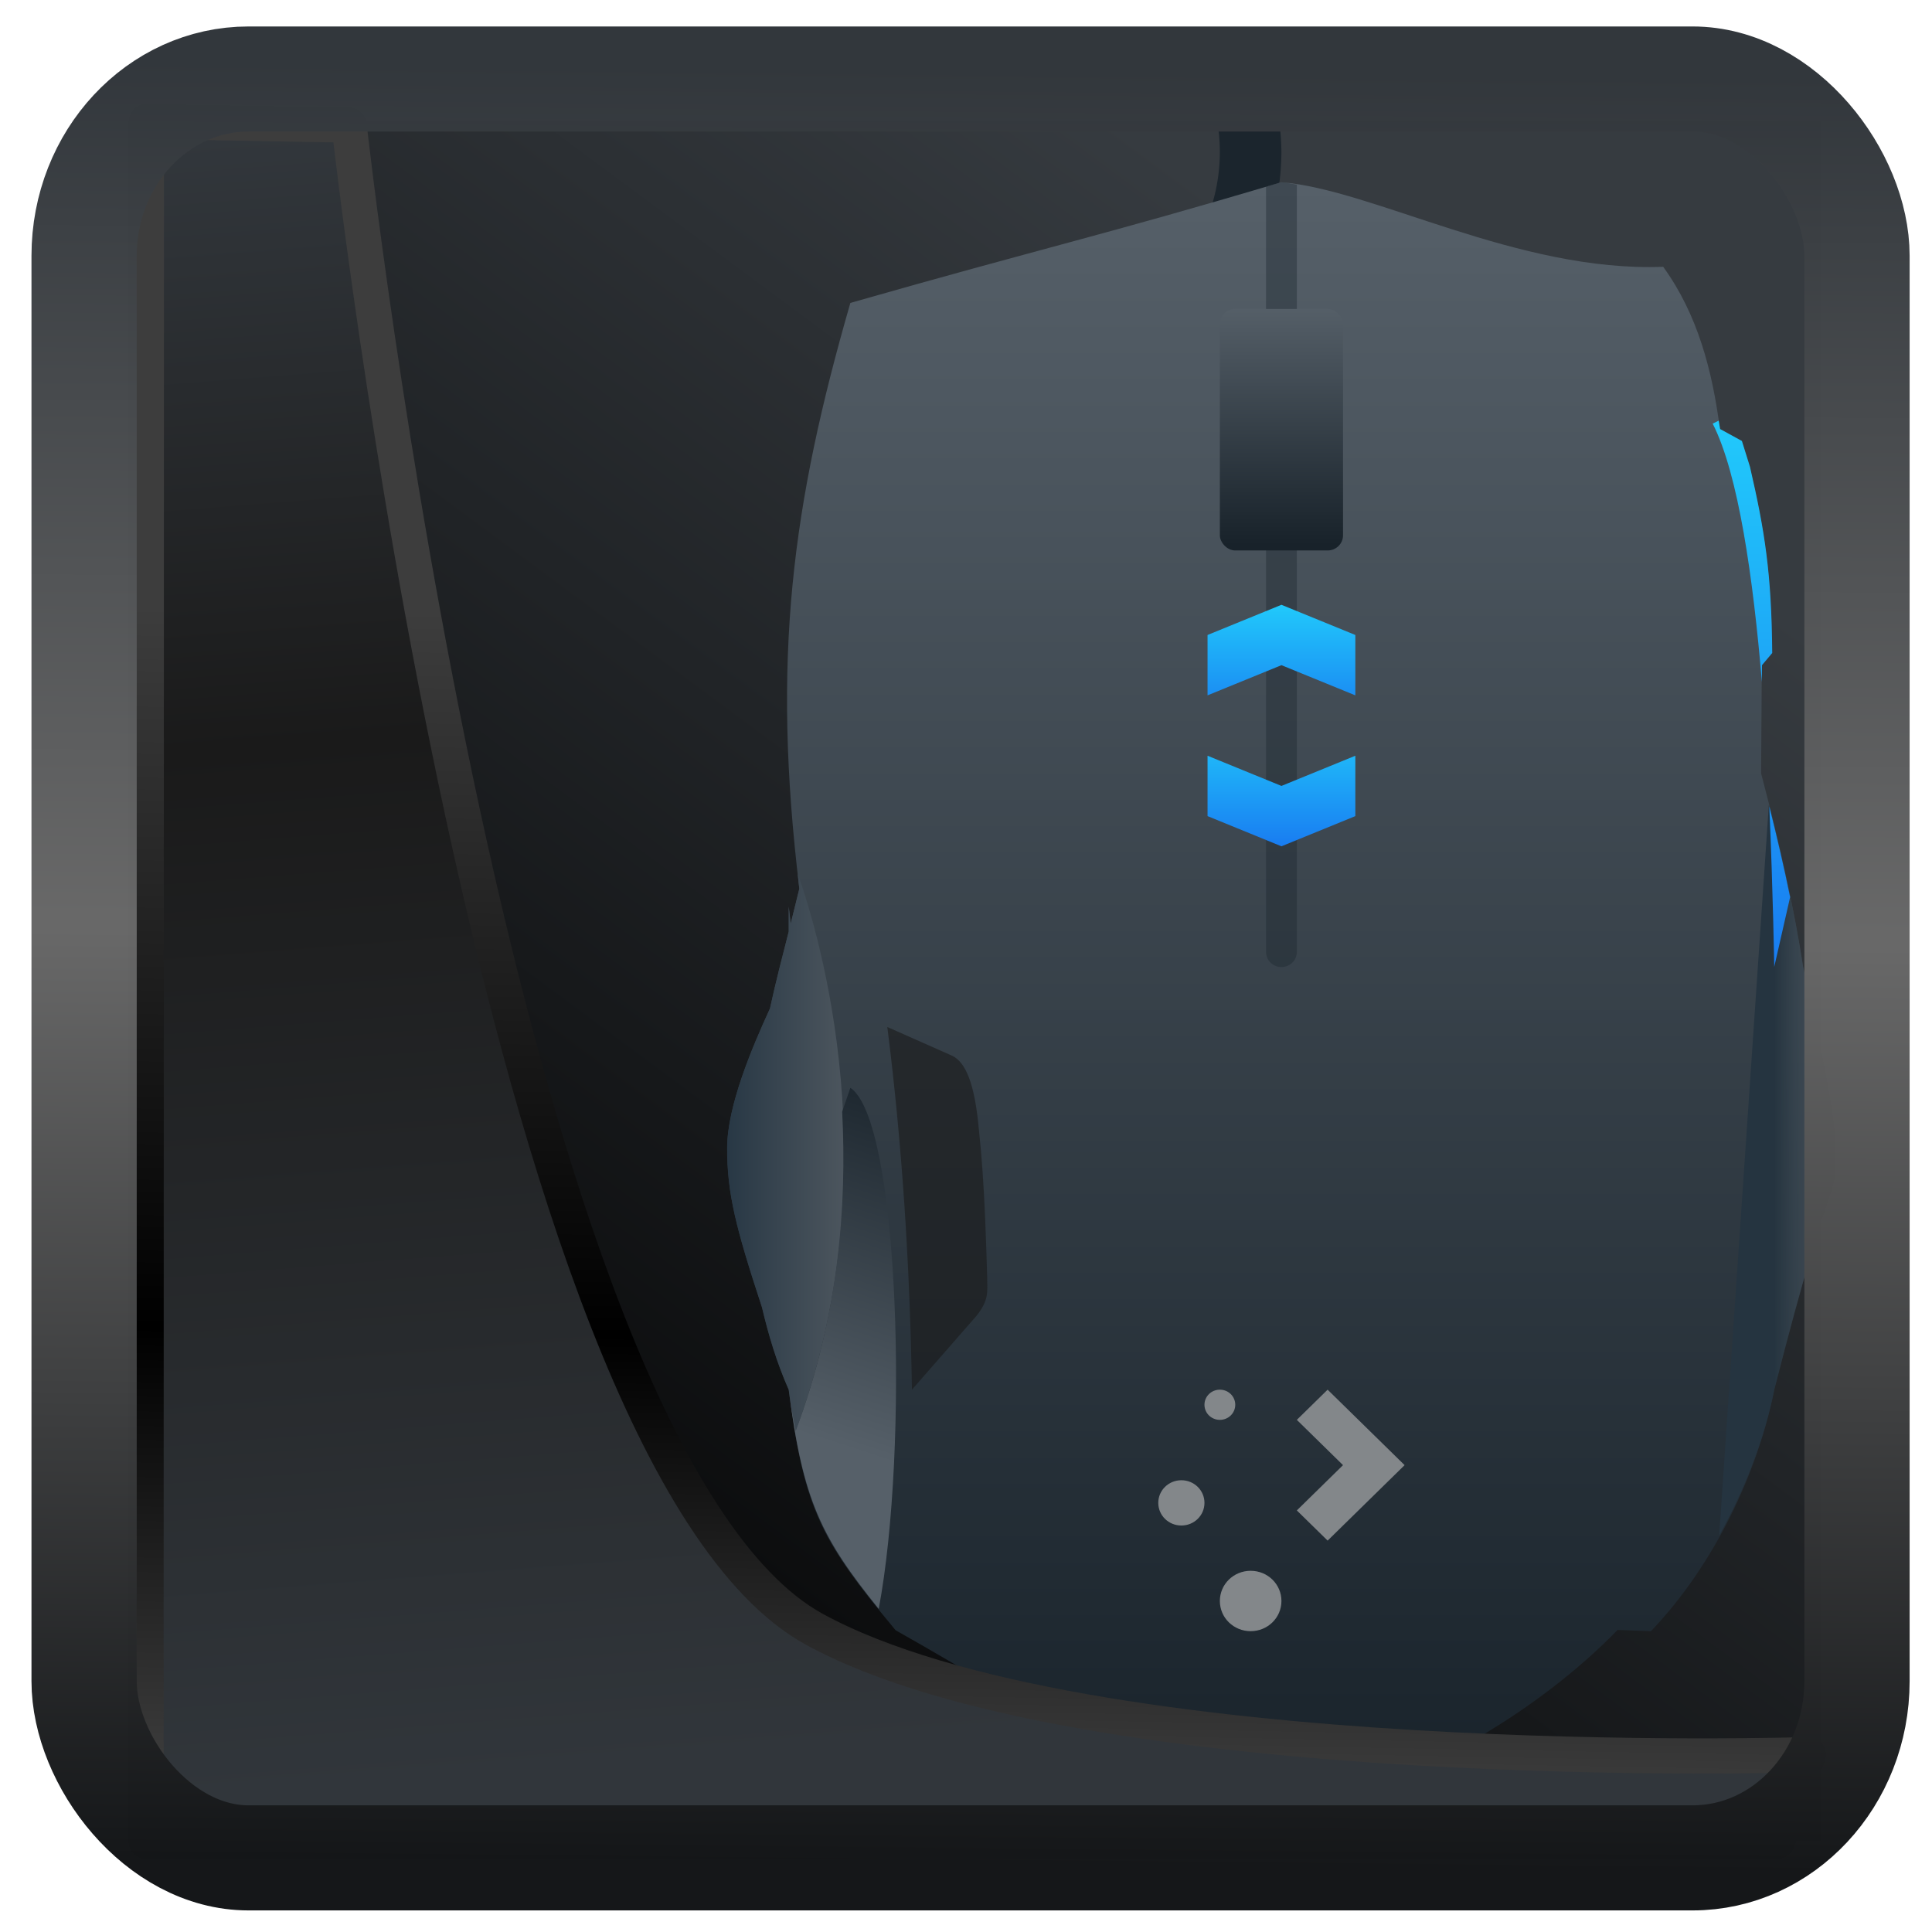 <?xml version="1.0" encoding="UTF-8" standalone="no"?>
<!-- Created with Inkscape (http://www.inkscape.org/) -->

<svg
   width="48"
   height="48"
   version="1.1"
   viewBox="0 0 48 48"
   id="svg22"
   sodipodi:docname="kmousetool.svg"
   inkscape:version="1.1.2 (0a00cf5339, 2022-02-04)"
   xmlns:inkscape="http://www.inkscape.org/namespaces/inkscape"
   xmlns:sodipodi="http://sodipodi.sourceforge.net/DTD/sodipodi-0.dtd"
   xmlns:xlink="http://www.w3.org/1999/xlink"
   xmlns="http://www.w3.org/2000/svg"
   xmlns:svg="http://www.w3.org/2000/svg">
  <sodipodi:namedview
     id="namedview24"
     pagecolor="#ffffff"
     bordercolor="#666666"
     borderopacity="1.0"
     inkscape:showpageshadow="2"
     inkscape:pageopacity="0.0"
     inkscape:pagecheckerboard="0"
     inkscape:deskcolor="#d1d1d1"
     showgrid="false"
     inkscape:zoom="11.15"
     inkscape:cx="-16.591928"
     inkscape:cy="24.70852"
     inkscape:window-width="3440"
     inkscape:window-height="1359"
     inkscape:window-x="0"
     inkscape:window-y="0"
     inkscape:window-maximized="1"
     inkscape:current-layer="svg22"
     inkscape:pageshadow="2" />
  <defs
     id="defs12">
    <linearGradient
       inkscape:collect="always"
       id="linearGradient917">
      <stop
         style="stop-color:#000000;stop-opacity:0.996"
         offset="0"
         id="stop913" />
      <stop
         style="stop-color:#353a3f;stop-opacity:0.996"
         offset="1"
         id="stop915" />
    </linearGradient>
    <linearGradient
       id="linearGradient1005-3-3"
       x1="5.253"
       x2="9.382"
       y1="15.383"
       y2="2.942"
       gradientTransform="matrix(1,0,0,1,1.632,-0.617)"
       gradientUnits="userSpaceOnUse">
      <stop
         stop-color="#fa8200"
         offset="0"
         id="stop2" />
      <stop
         stop-color="#ff9600"
         offset=".37"
         id="stop4" />
      <stop
         stop-color="#ffb400"
         offset="1"
         id="stop6" />
    </linearGradient>
    <filter
       id="filter4014"
       x="-0.062"
       y="-0.058"
       width="1.125"
       height="1.115"
       color-interpolation-filters="sRGB">
      <feGaussianBlur
         stdDeviation="1.094"
         id="feGaussianBlur9" />
    </filter>
    <linearGradient
       inkscape:collect="always"
       xlink:href="#linearGradient3487"
       id="linearGradient3403"
       gradientUnits="userSpaceOnUse"
       x1="6.949"
       y1="4.555"
       x2="11.215"
       y2="59.052" />
    <linearGradient
       id="linearGradient3487">
      <stop
         style="stop-color:#32373c;stop-opacity:1"
         offset="0"
         id="stop3481" />
      <stop
         id="stop3483"
         offset="0.368"
         style="stop-color:#1a1a1a;stop-opacity:1" />
      <stop
         style="stop-color:#31363b;stop-opacity:1"
         offset="1"
         id="stop3485" />
    </linearGradient>
    <linearGradient
       inkscape:collect="always"
       xlink:href="#linearGradient20604"
       id="linearGradient20558"
       gradientUnits="userSpaceOnUse"
       x1="25.802"
       y1="20.374"
       x2="25.111"
       y2="58.913" />
    <linearGradient
       id="linearGradient20604">
      <stop
         id="stop20598"
         offset="0"
         style="stop-color:#3d3d3d;stop-opacity:1" />
      <stop
         style="stop-color:#000000;stop-opacity:1"
         offset="0.618"
         id="stop20600" />
      <stop
         id="stop20602"
         offset="1"
         style="stop-color:#3d3d3d;stop-opacity:1" />
    </linearGradient>
    <filter
       inkscape:collect="always"
       style="color-interpolation-filters:sRGB"
       id="filter20720"
       x="-0.017"
       y="-0.016"
       width="1.034"
       height="1.033">
      <feGaussianBlur
         inkscape:collect="always"
         stdDeviation="0.147"
         id="feGaussianBlur20722" />
    </filter>
    <linearGradient
       gradientTransform="translate(0.361,-0.13)"
       xlink:href="#linearGradient4555"
       id="linearGradient4557"
       x1="43.5"
       y1="64.012"
       x2="44.142"
       y2="0.306"
       gradientUnits="userSpaceOnUse" />
    <linearGradient
       id="linearGradient4555">
      <stop
         style="stop-color:#141618;stop-opacity:1"
         offset="0"
         id="stop4551" />
      <stop
         id="stop4559"
         offset="0.518"
         style="stop-color:#686868;stop-opacity:1" />
      <stop
         style="stop-color:#31363b;stop-opacity:1"
         offset="1"
         id="stop4553" />
    </linearGradient>
    <filter
       style="color-interpolation-filters:sRGB"
       id="filter4601"
       x="-0.03"
       width="1.06"
       y="-0.03"
       height="1.06">
      <feGaussianBlur
         stdDeviation="0.015"
         id="feGaussianBlur4603" />
    </filter>
    <linearGradient
       inkscape:collect="always"
       xlink:href="#linearGradient917"
       id="linearGradient919"
       x1="7.401"
       y1="41.743"
       x2="33.063"
       y2="7.107"
       gradientUnits="userSpaceOnUse" />
    <linearGradient
       y2="497.8"
       x2="0"
       y1="551.8"
       gradientUnits="userSpaceOnUse"
       id="linearGradient28590"
       xlink:href="#a" />
    <linearGradient
       id="a"
       y1="551.8"
       y2="497.8"
       x2="0"
       gradientUnits="userSpaceOnUse">
      <stop
         stop-color="#18222a"
         id="stop28497" />
      <stop
         offset="1"
         stop-color="#566069"
         id="stop28499" />
    </linearGradient>
    <linearGradient
       id="e"
       x1="390.57"
       x2="394.57"
       gradientUnits="userSpaceOnUse">
      <stop
         stop-color="#283845"
         id="stop28509" />
      <stop
         offset="1"
         stop-color="#4e575f"
         id="stop28511" />
    </linearGradient>
    <linearGradient
       id="f"
       x1="424.57"
       x2="426.57"
       gradientUnits="userSpaceOnUse">
      <stop
         stop-color="#253440"
         id="stop28514" />
      <stop
         offset="1"
         stop-color="#566069"
         stop-opacity=".463"
         id="stop28516" />
    </linearGradient>
    <linearGradient
       xlink:href="#a"
       id="d"
       y1="527.8"
       x1="398.57"
       y2="539.8"
       x2="394.57"
       gradientUnits="userSpaceOnUse" />
    <linearGradient
       id="linearGradient1173"
       y1="551.8"
       y2="497.8"
       x2="0"
       gradientUnits="userSpaceOnUse">
      <stop
         stop-color="#18222a"
         id="stop1169" />
      <stop
         offset="1"
         stop-color="#566069"
         id="stop1171" />
    </linearGradient>
    <linearGradient
       y2="515.8"
       x2="0"
       y1="519.8"
       gradientUnits="userSpaceOnUse"
       id="linearGradient28592"
       xlink:href="#b" />
    <linearGradient
       id="b"
       y1="519.8"
       y2="515.8"
       x2="0"
       gradientUnits="userSpaceOnUse">
      <stop
         stop-color="#197cf1"
         id="stop28502" />
      <stop
         offset="1"
         stop-color="#21c9fb"
         id="stop28504" />
    </linearGradient>
    <linearGradient
       xlink:href="#b"
       id="c"
       y1="515.8"
       y2="511.8"
       x2="0"
       gradientUnits="userSpaceOnUse" />
    <linearGradient
       id="linearGradient1184"
       y1="519.8"
       y2="515.8"
       x2="0"
       gradientUnits="userSpaceOnUse">
      <stop
         stop-color="#197cf1"
         id="stop1180" />
      <stop
         offset="1"
         stop-color="#21c9fb"
         id="stop1182" />
    </linearGradient>
    <linearGradient
       xlink:href="#a"
       id="g"
       y1="509.8"
       y2="501.8"
       x2="0"
       gradientUnits="userSpaceOnUse" />
    <linearGradient
       id="linearGradient1191"
       y1="551.8"
       y2="497.8"
       x2="0"
       gradientUnits="userSpaceOnUse">
      <stop
         stop-color="#18222a"
         id="stop1187" />
      <stop
         offset="1"
         stop-color="#566069"
         id="stop1189" />
    </linearGradient>
    <linearGradient
       xlink:href="#b"
       id="h"
       y1="523.8"
       y2="505.8"
       gradientUnits="userSpaceOnUse"
       x2="0" />
    <linearGradient
       id="linearGradient1198"
       y1="519.8"
       y2="515.8"
       x2="0"
       gradientUnits="userSpaceOnUse">
      <stop
         stop-color="#197cf1"
         id="stop1194" />
      <stop
         offset="1"
         stop-color="#21c9fb"
         id="stop1196" />
    </linearGradient>
  </defs>
  <rect
     style="display:inline;fill:url(#linearGradient919);fill-opacity:1;fill-rule:evenodd;stroke:none;stroke-width:0.928;stroke-linejoin:round;stroke-miterlimit:7.8"
     id="rect1192"
     width="42.085"
     height="42.712"
     x="3.163"
     y="3.018"
     ry="0"
     inkscape:label="arriere" />
  <g
     transform="matrix(0.765,0,0,0.75,-280.719,-368.824)"
     id="g28551">
    <path
       style="fill:#1b252d"
       d="m 406.57,495.8 -0.063,0.125 a 4,5 0 0 1 0.062,0.875 4,5 0 0 1 -0.805,3 h 2.219 a 6,7 0 0 0 0.586,-3 6,7 0 0 0 -0.07,-1 z"
       id="path28523" />
    <g
       style="fill-rule:evenodd"
       id="g28535">
      <path
         style="fill:url(#linearGradient28590)"
         d="m 408.57,497.8 c -5.776,1.756 -7.839,2.204 -14,4 -1.888,6.678 -2.566,11.741 -1.656,19.406 -0.093,0.37 -0.185,0.78 -0.281,1.16 L 392.57,521.8 v 0.824 c -0.21,0.838 -0.421,1.666 -0.609,2.547 -0.589,1.308 -1.391,3.238 -1.391,4.629 0,1.505 0.281,2.629 1.133,5.277 0.209,0.906 0.473,1.813 0.867,2.723 0.5,4.047 1.114,5.074 3.469,7.969 4.991,2.87 7.801,5.03 12.531,6.03 4.166,-0.724 8.354,-3.348 10.918,-6.04 l 1.082,0.043 c 2.09,-2.236 3.476,-5.291 4,-8 2,-8 2,-6 2,-8 0,-1.063 -0.533,-3.668 -1.063,-6.02 -0.309,-2.047 -0.772,-4.124 -1.359,-6.398 l 0.023,-3.582 0.332,-0.402 c -0.021,-2.636 -0.241,-4.04 -0.723,-6.168 l -0.262,-0.855 -0.707,-0.395 c -0.242,-1.907 -0.713,-3.791 -1.844,-5.379 -4.719,0.188 -9.428,-2.564 -12.398,-2.801"
         id="path28525" />
      <path
         style="opacity:0.6;fill:#1a1a1a"
         d="m 396.57,537.8 2.1,-2.45 c 0.41,-0.527 0.344,-0.8 0.344,-1.25 -0.02,-0.718 -0.041,-1.353 -0.065,-1.931 -0.024,-0.578 -0.051,-1.099 -0.085,-1.589 -0.033,-0.49 -0.073,-0.95 -0.121,-1.404 -0.135,-1.528 -0.433,-2.231 -0.873,-2.441 l -2.1,-0.949 c 0.482,3.876 0.734,7.889 0.8,12.01"
         id="path28527" />
      <path
         style="fill:url(#e)"
         d="m 392.86,520.7 c 0.016,0.169 0.03,0.332 0.051,0.508 -0.093,0.37 -0.185,0.78 -0.281,1.16 l -0.063,-0.566 v 0.824 c -0.21,0.838 -0.421,1.666 -0.609,2.547 -0.589,1.308 -1.391,3.238 -1.391,4.629 0,1.505 0.281,2.629 1.133,5.277 0.209,0.906 0.473,1.813 0.867,2.723 0.067,0.54 0.148,0.936 0.227,1.359 3.106,-8.476 0.779,-16.39 0.066,-18.461"
         id="path28529" />
      <path
         style="fill:url(#f)"
         d="m 424.4,518.42 -1.613,24.21 c 0.856,-1.579 1.485,-3.254 1.789,-4.828 2,-8 2,-6 2,-8 0,-1.063 -0.533,-3.668 -1.063,-6.02 -0.261,-1.724 -0.652,-3.496 -1.113,-5.363"
         id="path28531" />
      <path
         style="fill:url(#d)"
         d="m 394.57,527.8 -0.266,0.793 c 0.158,3.101 -0.113,6.761 -1.508,10.566 -0.078,-0.423 -0.16,-0.819 -0.227,-1.359 0.453,3.67 1.068,4.914 2.922,7.262 0.979,-5.299 0.687,-16.18 -0.922,-17.262"
         id="path28533" />
    </g>
    <path
       style="fill:#1b252d;fill-opacity:0.384"
       d="m 408.57,497.8 c -0.211,0.064 -0.299,0.084 -0.5,0.145 V 523.3 c 0,0.277 0.223,0.5 0.5,0.5 0.277,0 0.5,-0.223 0.5,-0.5 v -25.418 c -0.165,-0.026 -0.344,-0.07 -0.5,-0.082"
       id="path28537" />
    <g
       style="fill-rule:evenodd"
       id="g28543">
      <path
         style="fill:url(#linearGradient28592)"
         d="m 406.17,516.8 v 2 l 2.4,1 2.4,-1 v -2 l -2.4,1 z"
         id="path28539" />
      <path
         style="fill:url(#c)"
         d="m 406.17,514.8 v -2 l 2.4,-1 2.4,1 v 2 l -2.4,-1 z"
         id="path28541" />
    </g>
    <rect
       style="fill:url(#g)"
       width="4"
       x="406.57"
       y="502"
       rx="0.5"
       height="8"
       id="rect28545" />
    <path
       style="fill:url(#h);fill-rule:evenodd"
       d="m 422.77,505.7 -0.195,0.098 c 0.84,1.681 1.315,5.123 1.598,8.555 l 0.004,-0.555 0.332,-0.402 c -0.021,-2.636 -0.241,-4.04 -0.723,-6.168 l -0.262,-0.855 -0.707,-0.395 c -0.012,-0.093 -0.034,-0.184 -0.047,-0.277 m 1.644,12.777 c 0.124,2.903 0.16,5.32 0.16,5.32 l 0.516,-2.313 c -0.194,-0.972 -0.423,-1.979 -0.676,-3.01"
       id="path28547" />
    <path
       style="fill:#83878a"
       d="m 406.57,537.8 c -0.277,0 -0.5,0.223 -0.5,0.5 0,0.277 0.223,0.5 0.5,0.5 0.277,0 0.5,-0.223 0.5,-0.5 0,-0.277 -0.223,-0.5 -0.5,-0.5 m 3.5,0 -1,1 1.5,1.5 -1.5,1.5 1,1 2.5,-2.5 z m -4.75,3 c -0.416,0 -0.75,0.335 -0.75,0.75 0,0.415 0.334,0.75 0.75,0.75 0.416,0 0.75,-0.335 0.75,-0.75 0,-0.415 -0.334,-0.75 -0.75,-0.75 m 2.25,3 c -0.554,0 -1,0.446 -1,1 0,0.554 0.446,1 1,1 0.554,0 1,-0.446 1,-1 0,-0.554 -0.446,-1 -1,-1"
       id="path28549" />
  </g>
  <path
     style="display:inline;mix-blend-mode:normal;fill:url(#linearGradient3403);fill-opacity:1;stroke:url(#linearGradient20558);stroke-width:1.162;stroke-linecap:butt;stroke-linejoin:round;stroke-miterlimit:4;stroke-dasharray:none;stroke-opacity:1;filter:url(#filter20720)"
     d="M 4.704,3.981 4.691,60.802 H 58.595 l 1.022,-2.866 c 0,0 -23.875,0.766 -32.844,-4.14 C 16.258,48.042 11.401,4.098 11.401,4.098 Z"
     id="path1686"
     sodipodi:nodetypes="ccccscc"
     transform="matrix(0.752,0,0,0.752,0.1,0.025)"
     inkscape:label="folder" />
  <rect
     style="display:inline;fill:none;fill-opacity:1;stroke:url(#linearGradient4557);stroke-width:3.714;stroke-linejoin:round;stroke-miterlimit:7.8;stroke-dasharray:none;stroke-opacity:0.995;filter:url(#filter4601)"
     id="rect4539"
     width="62.567"
     height="62.867"
     x="1.032"
     y="0.596"
     ry="6.245"
     rx="5.803"
     transform="matrix(0.704,0,0,0.703,1.363,1.544)"
     inkscape:label="contour" />
</svg>
